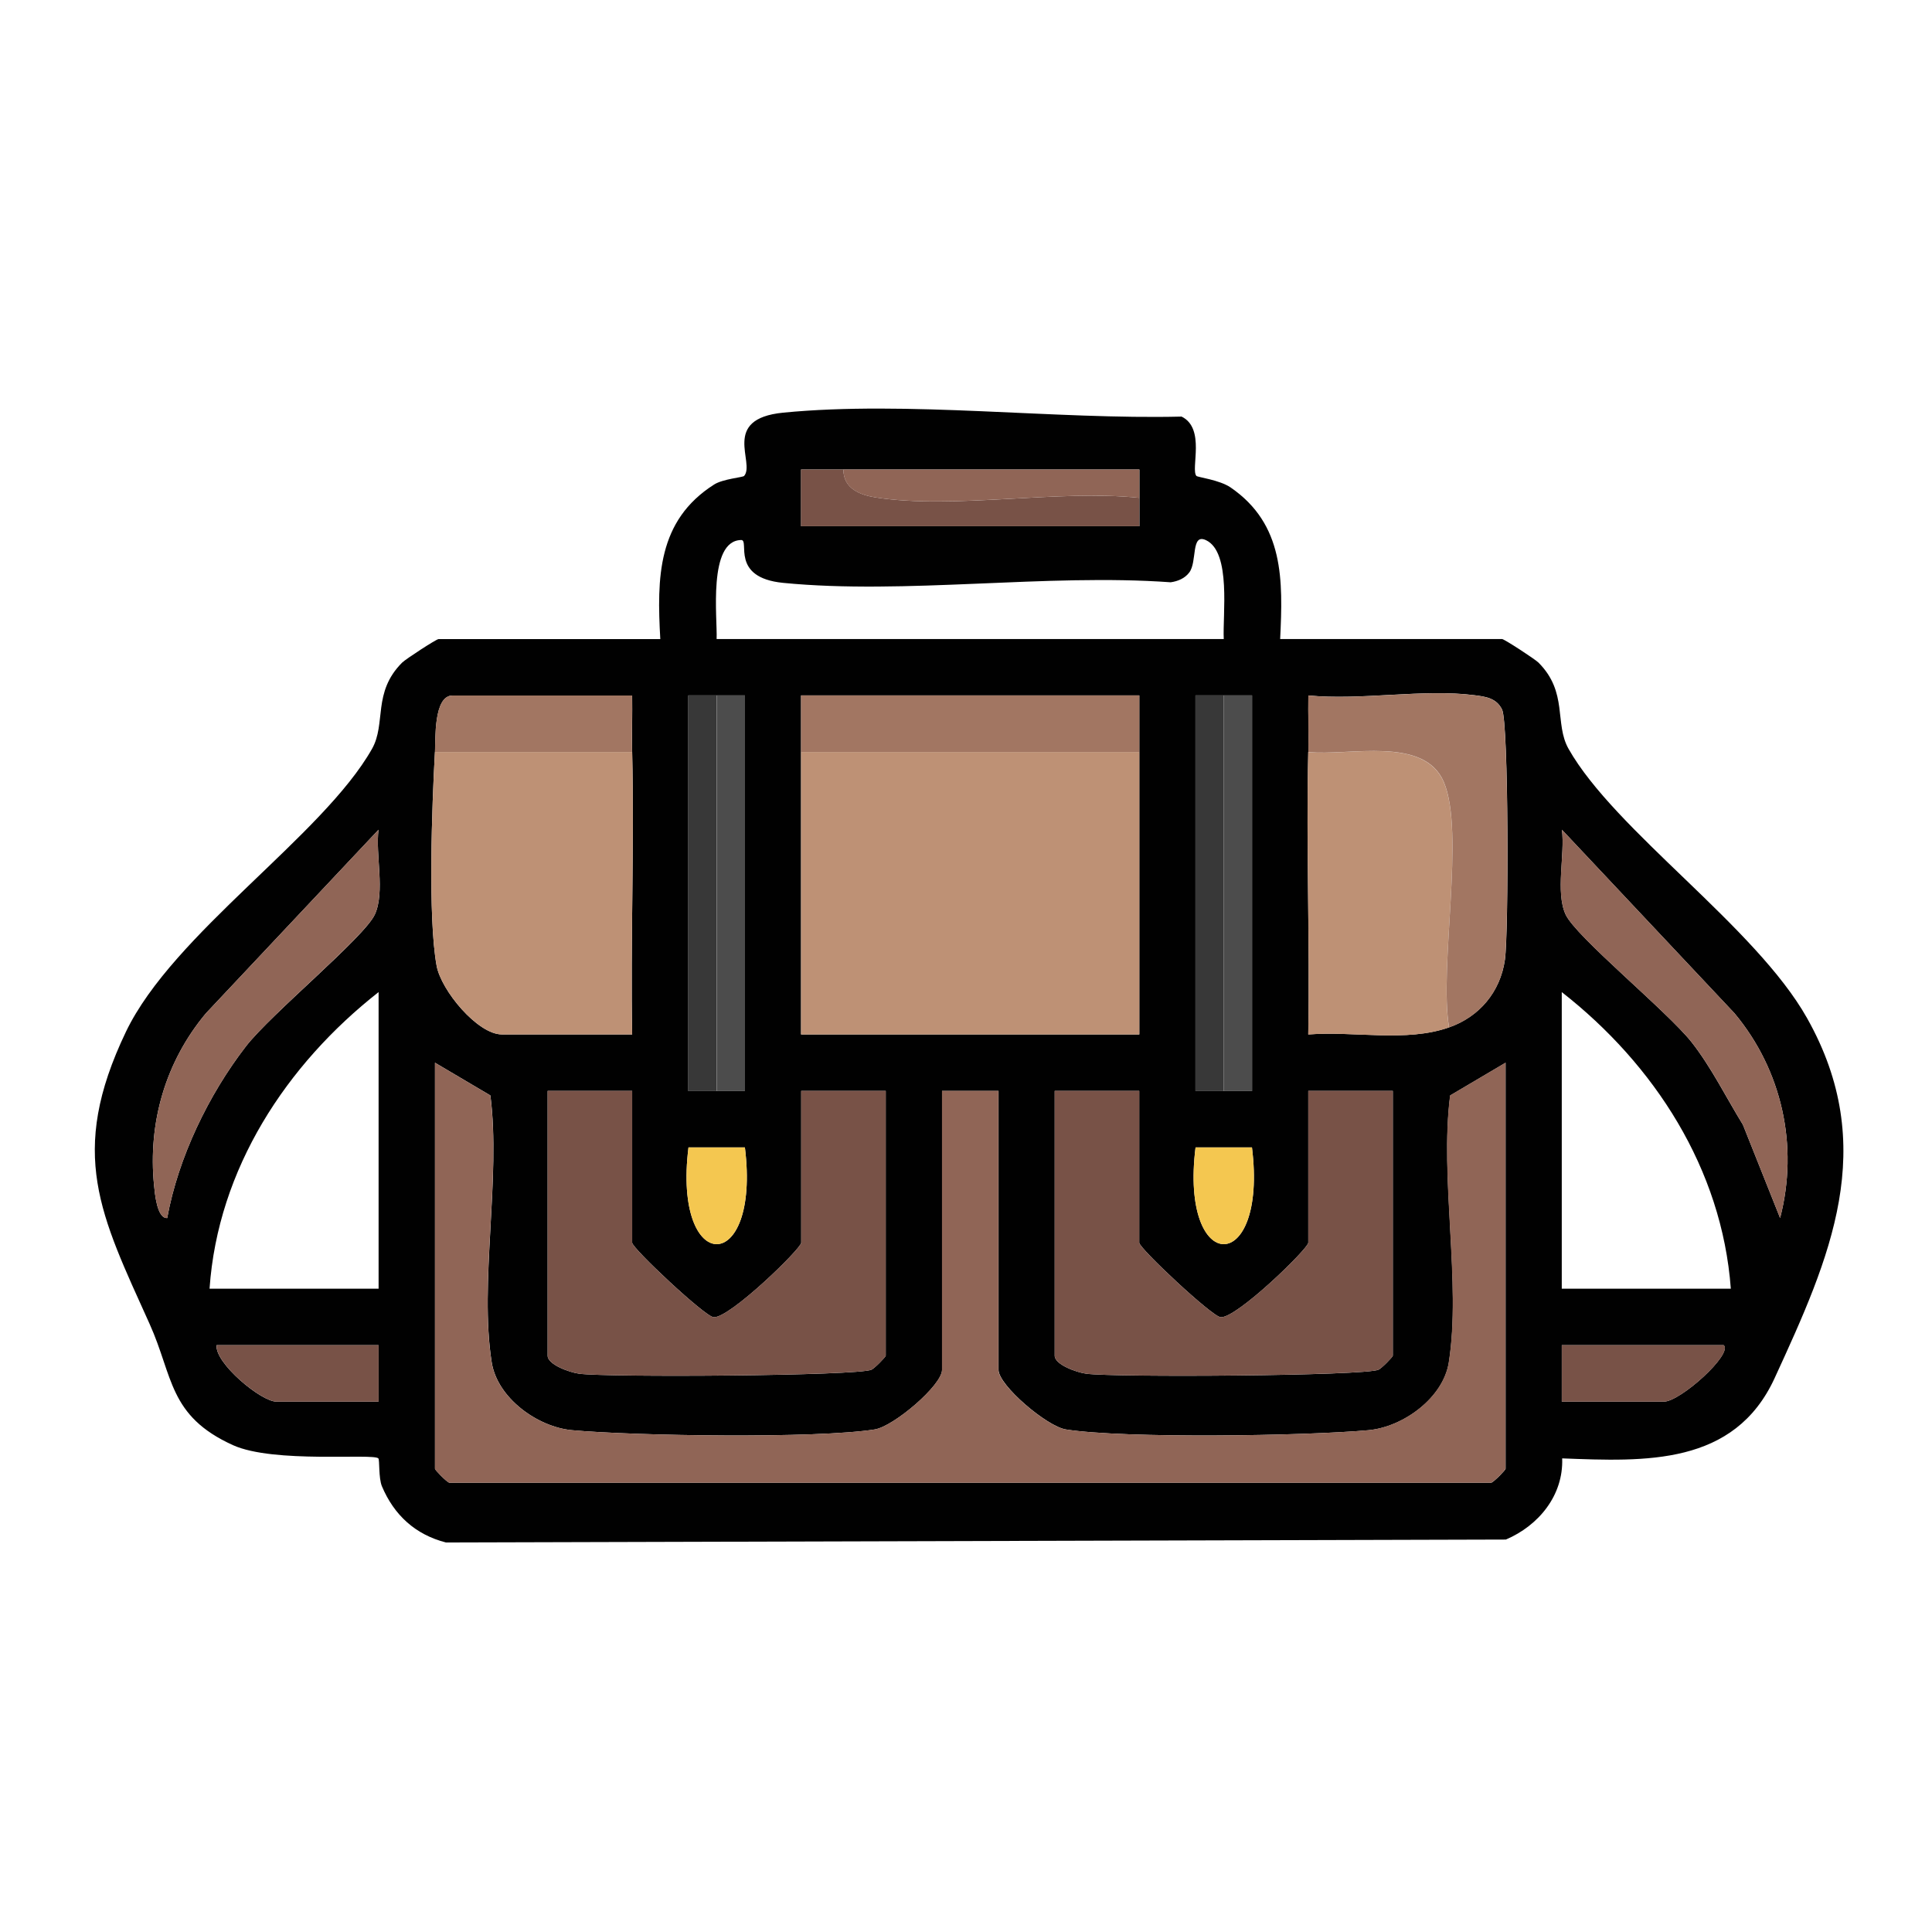 <?xml version="1.0" encoding="UTF-8"?><svg id="a" xmlns="http://www.w3.org/2000/svg" viewBox="0 0 230.86 230.01"><g id="b"><path d="M78.9,76.36c-.41-7.32-.35-14.15,6.43-18.46,1.07-.68,3.43-.85,3.59-1.03,1.35-1.57-2.83-6.82,4.67-7.56,14.81-1.45,32.52.84,47.6.47,2.9,1.41,1.06,6.27,1.77,7.09.14.16,2.76.47,4.09,1.38,6.4,4.4,6.26,11.06,5.92,18.11h26.51c.26,0,3.92,2.39,4.35,2.81,3.57,3.57,1.88,7.27,3.6,10.31,5.54,9.8,22.35,21.25,28.5,32.18,8.67,15.4,2.77,28.58-3.88,43.03-4.82,10.47-15.45,9.96-25.38,9.58.16,4.43-2.83,8.04-6.73,9.7l-126.65.35c-3.67-.94-6.2-3.28-7.65-6.71-.42-1-.26-3.17-.43-3.34-.62-.63-12.49.63-17.37-1.58-7.72-3.5-7.13-8.21-9.96-14.48-5.87-13.03-9.81-20.35-2.83-34.92,5.64-11.76,23.53-23.42,29.4-33.8,1.72-3.04.03-6.74,3.6-10.31.42-.42,4.09-2.81,4.35-2.81h26.51ZM95.72,56.1v6.78s40.43,0,40.43,0v-6.78s-40.43,0-40.43,0ZM85.64,76.36h60.59c-.15-2.83.92-10.38-2.12-11.81-1.84-.87-1.02,2.59-2.01,3.87-.53.7-1.36,1.04-2.21,1.16-14.83-1.07-31.75,1.5-46.31.07-6.37-.63-3.96-5.13-5.01-5.12-4.01.06-2.83,9.43-2.94,11.82ZM51.97,89.86c-.35,6.32-.85,19.75.2,25.53.53,2.96,4.9,8.22,7.8,8.22h15.57c-.2-11.23.26-22.53,0-33.75-.05-2.24.04-4.51,0-6.75h-21.46c-2.29,0-2.02,5.29-2.1,6.75ZM82.25,83.1v47.28h6.76v-47.28h-6.76ZM95.72,123.61h40.42v-40.51h-40.42v40.51ZM142.85,83.1v47.28h6.76v-47.28h-6.76ZM156.33,89.86c-.26,11.23.2,22.52,0,33.75,5.48-.43,11.67.97,16.84-.85,3.58-1.26,6.1-4.2,6.66-8.09.45-3.17.45-28.25-.34-29.88-.68-1.39-1.98-1.55-3.33-1.72-6.02-.78-13.61.65-19.82.03-.04,2.24.06,4.51,0,6.75ZM19.98,145.55c1.31-7.22,4.95-14.75,9.41-20.52,3.01-3.89,14.18-13.04,15.41-15.77s.05-7.14.43-10.11l-20.62,21.93c-4.83,5.77-6.95,13.07-6.2,20.58.09.86.33,3.96,1.57,3.89ZM212.71,145.55c2.24-8.64.22-17.68-5.45-24.47l-20.62-21.93c.38,2.97-.78,7.44.43,10.11s12.15,11.58,15.06,15.27c2.33,2.96,4.16,6.66,6.14,9.88l4.44,11.14ZM45.24,153.99v-35.44c-11.02,8.65-19.21,21.11-20.2,35.44h20.2ZM206.82,153.99c-1.06-14.33-9.13-26.78-20.2-35.44v35.44h20.2ZM112.57,130.36v33.33c0,1.84-5.78,6.76-8.04,7.12-7.01,1.11-28.66.78-36.18.09-4.13-.38-8.92-3.85-9.59-8.1-1.5-9.45,1.11-22.08-.16-31.9l-6.62-3.91v48.52c0,.15,1.3,1.49,1.7,1.67h124.53c.4-.19,1.7-1.53,1.7-1.67v-48.52l-6.62,3.91c-1.27,9.82,1.34,22.45-.16,31.9-.67,4.25-5.46,7.72-9.59,8.1-7.52.69-29.17,1.02-36.18-.09-2.27-.36-8.04-5.28-8.04-7.12v-33.33h-6.73ZM75.54,130.36h-10.1v31.64c0,1.07,2.63,2,3.75,2.15,3.39.46,33.37.27,34.95-.48.4-.19,1.7-1.53,1.7-1.67v-31.64h-10.1v18.14c0,.7-8.61,9.09-10.48,8.9-1.05-.1-9.72-8.24-9.72-8.9v-18.14ZM136.13,130.36h-10.1v31.64c0,1.07,2.63,2,3.75,2.15,3.39.46,33.37.27,34.95-.48.4-.19,1.7-1.53,1.7-1.67v-31.64h-10.1v18.14c0,.7-8.61,9.09-10.48,8.9-1.05-.1-9.72-8.24-9.72-8.9v-18.14ZM89.01,137.11h-6.74c-1.92,15.4,8.66,15.43,6.74,0ZM149.6,137.11h-6.74c-1.92,15.4,8.66,15.43,6.74,0ZM45.24,160.74h-19.36c-.23,2.14,5.32,6.75,7.15,6.75h12.2v-6.75ZM205.98,160.74h-19.36v6.75h12.2c1.96,0,8.28-5.69,7.15-6.75Z" style="fill:#010101;"/><path d="M112.57,130.36h6.73v33.33c0,1.84,5.78,6.76,8.04,7.12,7.01,1.11,28.66.78,36.18.09,4.13-.38,8.92-3.85,9.59-8.1,1.5-9.45-1.11-22.08.16-31.9l6.62-3.91v48.52c0,.15-1.3,1.49-1.7,1.67H53.67c-.4-.19-1.7-1.53-1.7-1.67v-48.52l6.62,3.91c1.27,9.82-1.34,22.45.16,31.9.67,4.25,5.46,7.72,9.59,8.1,7.52.69,29.17,1.02,36.18-.09,2.27-.36,8.04-5.28,8.04-7.12v-33.33Z" style="fill:#906556;"/><rect x="95.72" y="89.86" width="40.42" height="33.75" style="fill:#be9175;"/><path d="M75.54,130.36v18.14c0,.67,8.67,8.8,9.72,8.9,1.87.18,10.48-8.2,10.48-8.9v-18.14h10.1v31.64c0,.15-1.3,1.49-1.7,1.67-1.58.74-31.56.93-34.95.48-1.11-.15-3.75-1.08-3.75-2.15v-31.64h10.1Z" style="fill:#785247;"/><path d="M136.13,130.36v18.14c0,.67,8.67,8.8,9.72,8.9,1.87.18,10.48-8.2,10.48-8.9v-18.14h10.1v31.64c0,.15-1.3,1.49-1.7,1.67-1.58.74-31.56.93-34.95.48-1.11-.15-3.75-1.08-3.75-2.15v-31.64h10.1Z" style="fill:#785247;"/><path d="M75.54,89.86c.26,11.22-.2,22.52,0,33.75h-15.57c-2.89,0-7.26-5.25-7.8-8.22-1.05-5.79-.55-19.21-.2-25.53h23.56Z" style="fill:#be9175;"/><path d="M173.16,122.77c-5.17,1.82-11.36.41-16.84.85.2-11.23-.26-22.53,0-33.75,4.86.5,13.83-1.96,16.2,3.59,2.57,6.03-.6,22.14.63,29.32Z" style="fill:#be9175;"/><path d="M173.16,122.77c-1.24-7.18,1.93-23.29-.63-29.32-2.36-5.55-11.33-3.09-16.2-3.59.05-2.24-.04-4.51,0-6.75,6.21.62,13.8-.81,19.82-.03,1.35.17,2.65.33,3.33,1.72.79,1.63.79,26.71.34,29.88-.55,3.9-3.07,6.83-6.66,8.09Z" style="fill:#a27662;"/><path d="M19.98,145.55c-1.24.07-1.48-3.03-1.57-3.89-.75-7.51,1.37-14.81,6.2-20.58l20.62-21.93c-.38,2.97.78,7.44-.43,10.11s-12.4,11.88-15.41,15.77c-4.46,5.77-8.1,13.3-9.41,20.52Z" style="fill:#906556;"/><path d="M212.71,145.55l-4.44-11.14c-1.97-3.22-3.8-6.92-6.14-9.88-2.91-3.69-13.83-12.56-15.06-15.27s-.05-7.14-.43-10.11l20.62,21.93c5.67,6.79,7.69,15.84,5.45,24.47Z" style="fill:#906556;"/><rect x="95.72" y="83.1" width="40.42" height="6.76" style="fill:#a27662;"/><rect x="82.25" y="83.1" width="3.38" height="47.28" style="fill:#383838;"/><rect x="85.64" y="83.1" width="3.38" height="47.28" style="fill:#4c4c4c;"/><rect x="142.85" y="83.1" width="3.38" height="47.28" style="fill:#383838;"/><rect x="146.23" y="83.1" width="3.38" height="47.28" style="fill:#4c4c4c;"/><path d="M51.97,89.86c.08-1.46-.18-6.75,2.1-6.75h21.46c.04,2.24-.05,4.51,0,6.75h-23.56Z" style="fill:#a27662;"/><path d="M100.78,56.1c-.01,2.31,2.04,3.05,3.84,3.34,9.34,1.46,21.81-.97,31.52.05v3.39s-40.43,0-40.43,0v-6.78s5.06,0,5.06,0Z" style="fill:#785247;"/><path d="M100.78,56.1h35.36s0,3.39,0,3.39c-9.71-1.02-22.18,1.4-31.52-.05-1.81-.28-3.86-1.03-3.84-3.34Z" style="fill:#906556;"/><path d="M45.24,160.74v6.75h-12.2c-1.83,0-7.39-4.61-7.15-6.75h19.36Z" style="fill:#785247;"/><path d="M205.98,160.74c1.13,1.06-5.2,6.75-7.15,6.75h-12.2v-6.75h19.36Z" style="fill:#785247;"/><path d="M89.01,137.11c1.91,15.43-8.66,15.4-6.74,0h6.74Z" style="fill:#f4c750;"/><path d="M149.6,137.11c1.91,15.43-8.66,15.4-6.74,0h6.74Z" style="fill:#f4c750;"/></g></svg>